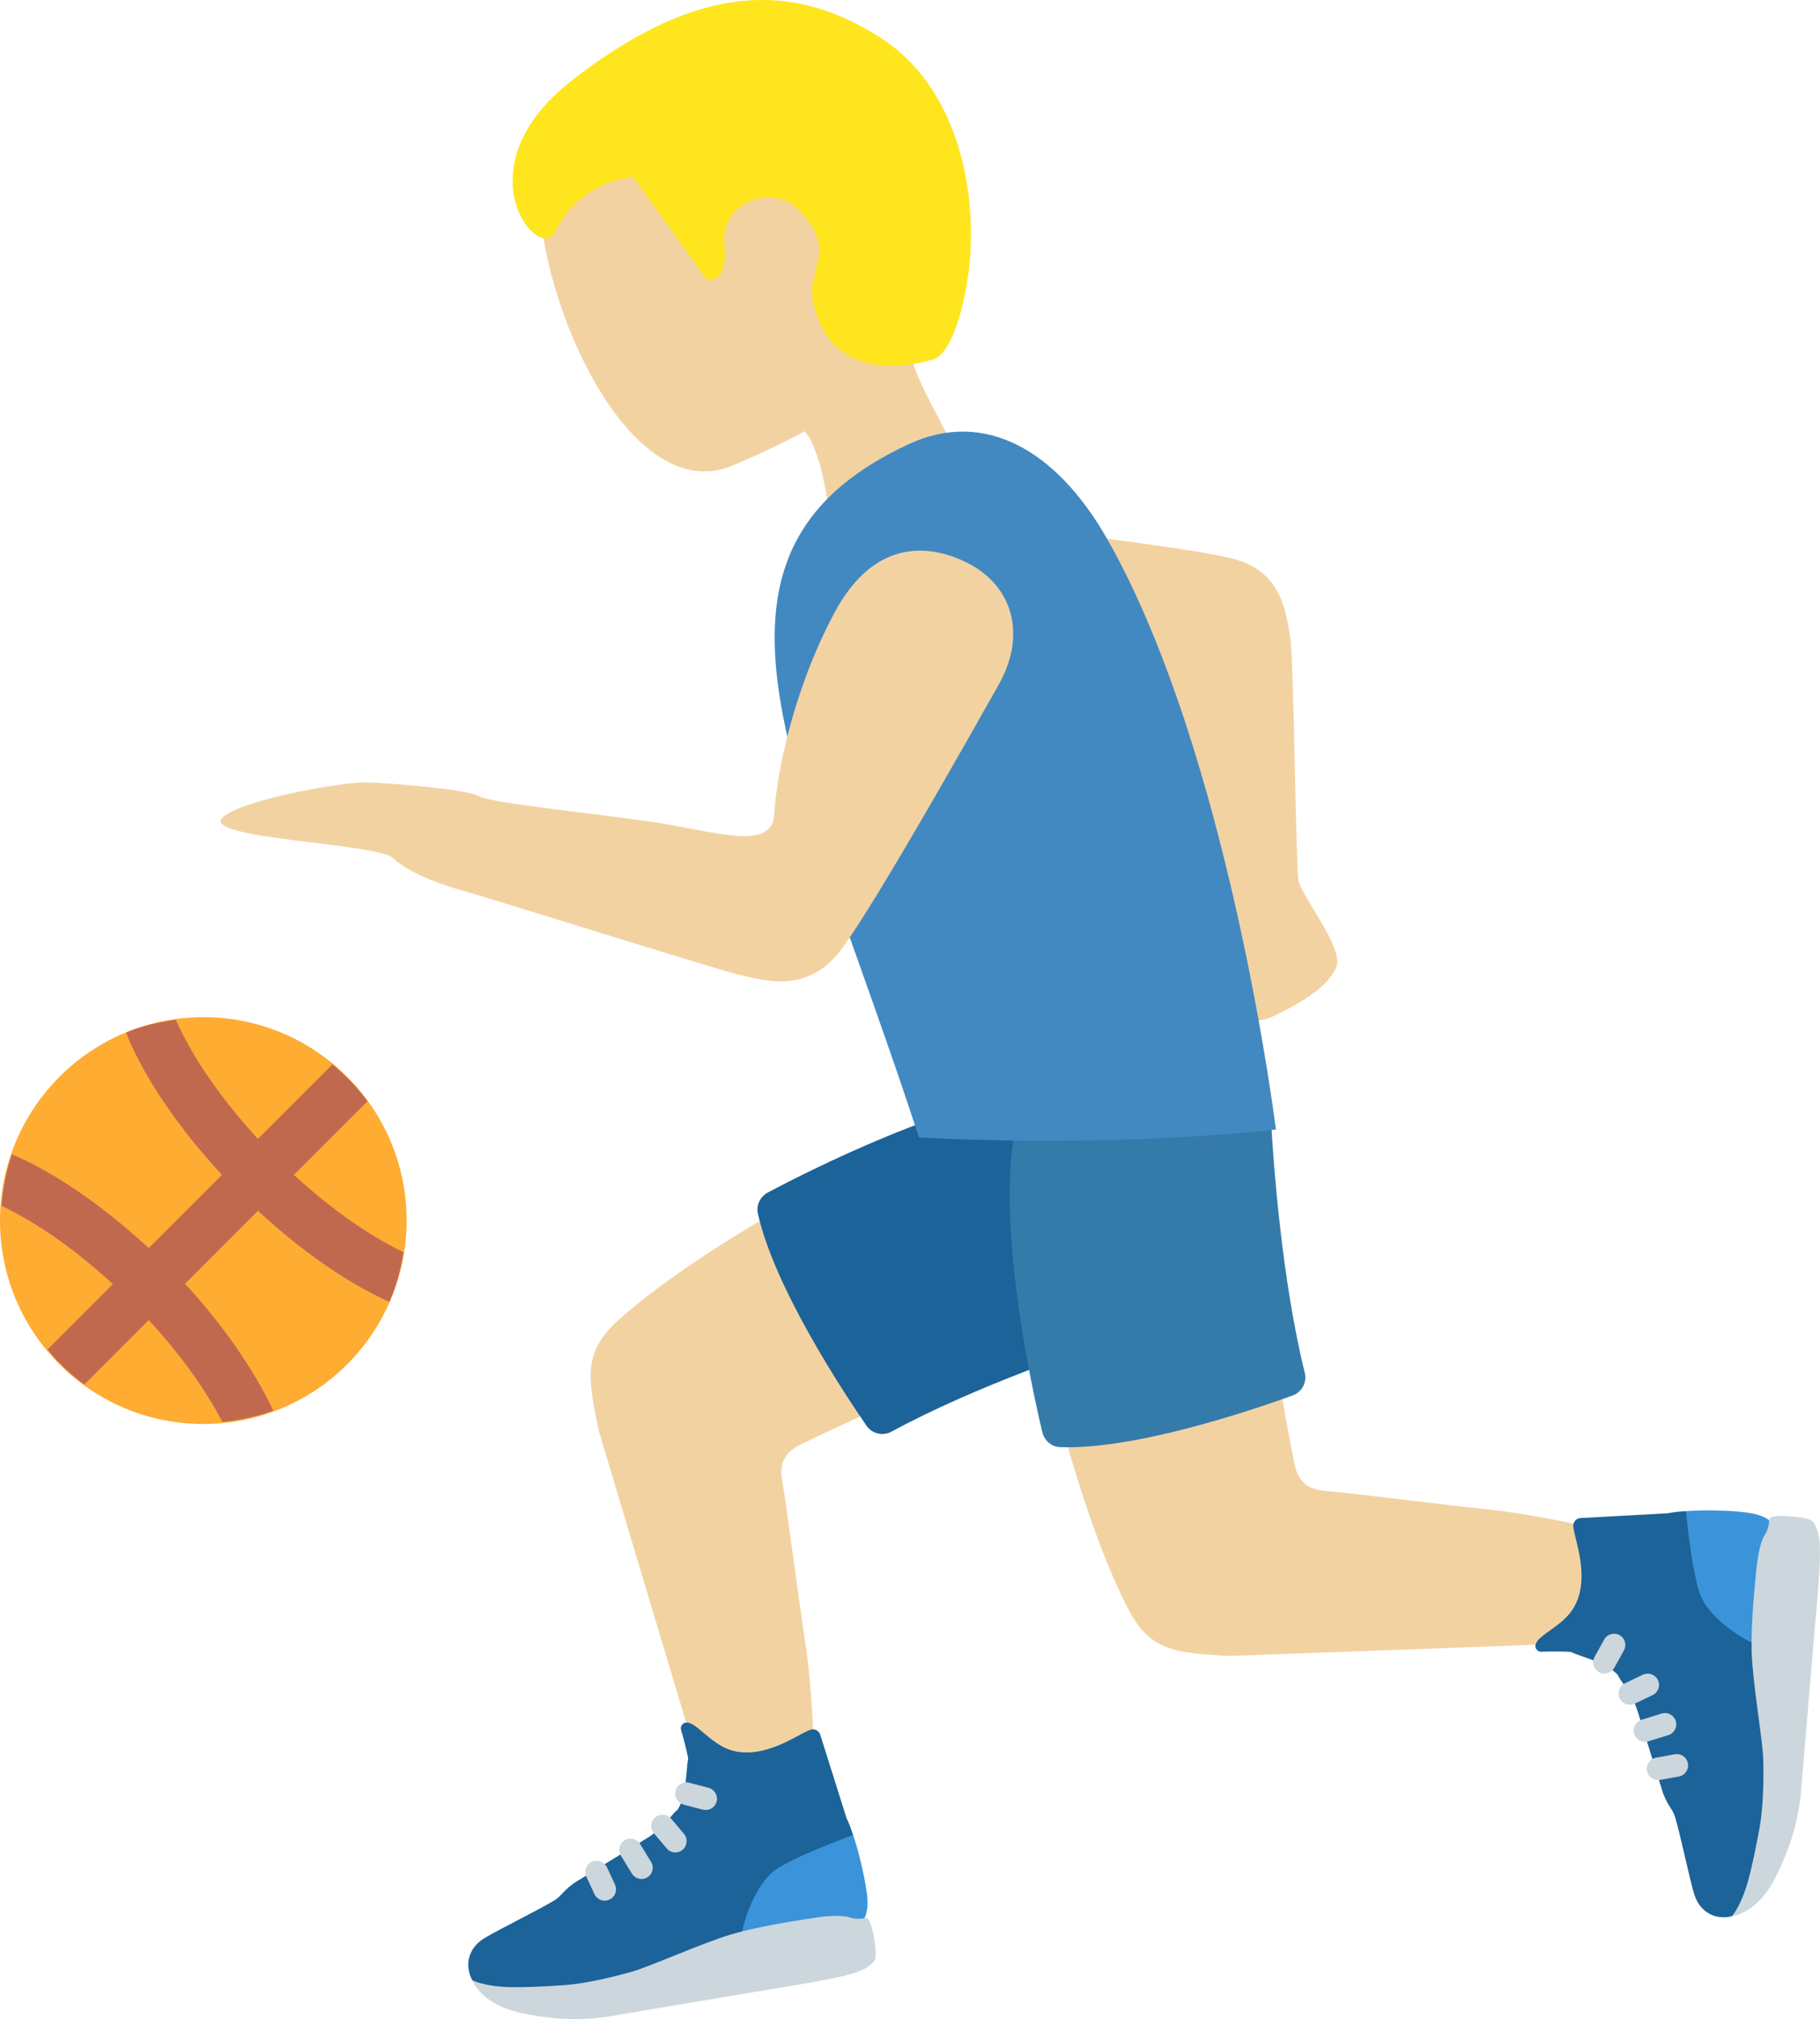 <?xml version="1.0" encoding="UTF-8" standalone="no"?>
<svg
   xmlns:dc="http://purl.org/dc/elements/1.1/"
   xmlns:cc="http://creativecommons.org/ns#"
   xmlns:rdf="http://www.w3.org/1999/02/22-rdf-syntax-ns#"
   xmlns:svg="http://www.w3.org/2000/svg"
   xmlns="http://www.w3.org/2000/svg"
   xmlns:sodipodi="http://sodipodi.sourceforge.net/DTD/sodipodi-0.dtd"
   xmlns:inkscape="http://www.inkscape.org/namespaces/inkscape"
   viewBox="0 0 32.252 35.763"
   id="svg2"
   version="1.1"
   inkscape:version="0.91 r13725"
   sodipodi:docname="26f9-1f3fc-200d-2642-fe0f.svg"
   width="32.252"
   height="35.763">
  <defs
     id="defs42" />
  <sodipodi:namedview
     pagecolor="#ffffff"
     bordercolor="#666666"
     borderopacity="1"
     objecttolerance="10"
     gridtolerance="10"
     guidetolerance="10"
     inkscape:pageopacity="0"
     inkscape:pageshadow="2"
     inkscape:window-width="640"
     inkscape:window-height="480"
     id="namedview40"
     showgrid="false"
     inkscape:zoom="6.5555556"
     inkscape:cx="15.206"
     inkscape:cy="17.974728"
     inkscape:window-x="0"
     inkscape:window-y="0"
     inkscape:window-maximized="0"
     inkscape:current-layer="svg2" />
  <path
     d="m 23.506,26.409 c -0.339,-0.021 -0.504,-0.165 -0.57,-0.496 -0.187,-0.94 -0.313,-1.721 -0.356,-1.993 l -3.912,0.767 c 0.118,0.473 0.644,2.5 1.322,3.806 0.393,0.757 0.831,0.782 1.79,0.838 0,0 3.726,-0.134 6.305,-0.231 1.142,-0.043 1.225,-1.795 0.253,-2.014 -0.692,-0.156 -1.438,-0.3 -2.053,-0.36 -0.465,-0.046 -2.539,-0.303 -2.779,-0.317 z m -7.462,-1.676 -1.729,-3.593 c -0.428,0.233 -2.257,1.253 -3.35,2.237 -0.635,0.572 -0.549,1.002 -0.36,1.944 0,0 1.087,3.639 1.831,6.111 0.32,1.062 2.024,0.713 1.995,-0.251 -0.022,-0.732 -0.07,-1.523 -0.171,-2.156 -0.073,-0.463 -0.348,-2.534 -0.394,-2.77 -0.064,-0.334 0.033,-0.53 0.337,-0.677 0.863,-0.416 1.588,-0.735 1.841,-0.845 z"
     id="path4"
     inkscape:connector-curvature="0"
     style="fill:#f3d2a2" />
  <path
     d="m 29.876,26.766 c -0.133,0.007 -0.238,0.02 -0.315,0.037 l -1.55,0.085 c -0.078,0.002 -0.137,0.069 -0.131,0.147 0.017,0.225 0.309,0.899 0.018,1.424 -0.195,0.351 -0.656,0.495 -0.688,0.679 -0.01,0.058 0.032,0.112 0.091,0.118 0,0 0.284,-0.012 0.532,0.003 0.217,0.1 0.626,0.182 0.836,0.408 0.063,0.148 0.242,0.283 0.364,0.684 0.072,0.239 0.412,1.33 0.412,1.33 0.081,0.278 0.189,0.345 0.236,0.494 0.095,0.306 0.263,1.127 0.346,1.387 0.083,0.26 0.28,0.37 0.433,0.391 0.152,0.02 0.239,-0.016 0.239,-0.016 0,0 0.385,-0.362 0.64,-2.01 0.15,-0.967 0.095,-4.904 0.095,-4.904 l -1.558,-0.257 z"
     id="path6"
     inkscape:connector-curvature="0"
     style="fill:#1c6399" />
  <path
     d="m 28.433,29.643 c -0.033,0 -0.066,-0.008 -0.097,-0.025 -0.097,-0.053 -0.132,-0.175 -0.078,-0.272 l 0.17,-0.307 c 0.054,-0.097 0.178,-0.131 0.271,-0.078 0.097,0.053 0.132,0.175 0.078,0.272 l -0.17,0.307 c -0.035,0.066 -0.103,0.103 -0.174,0.103 z"
     id="path8"
     inkscape:connector-curvature="0"
     style="fill:#ccd6dd" />
  <path
     d="m 31.088,29.113 c -0.243,-0.098 -0.797,-0.461 -0.953,-0.853 -0.141,-0.354 -0.241,-1.312 -0.259,-1.493 0.297,-0.028 0.753,-0.01 0.9,0.004 0.194,0.018 0.447,0.044 0.585,0.166 -0.001,-0.001 -0.214,1.543 -0.273,2.176 z"
     id="path10"
     inkscape:connector-curvature="0"
     style="fill:#3b94d9" />
  <path
     d="m 31.354,26.908 c 0,0 -0.002,0.164 -0.079,0.276 -0.077,0.113 -0.129,0.39 -0.149,0.596 -0.019,0.206 -0.105,0.981 -0.083,1.524 0.022,0.544 0.194,1.527 0.203,1.855 0.009,0.328 0.003,0.839 -0.065,1.217 -0.069,0.378 -0.142,0.715 -0.199,0.922 -0.073,0.267 -0.171,0.486 -0.285,0.639 0,0 0.43,-0.03 0.757,-0.667 0.258,-0.503 0.402,-0.986 0.454,-1.457 l 0.263,-3.109 c 0.081,-0.868 0.1,-1.309 0.061,-1.475 -0.007,-0.029 -0.013,-0.152 -0.106,-0.279 -0.06,-0.083 -0.762,-0.153 -0.772,-0.042 z m -2.472,3.287 c -0.074,0 -0.146,-0.042 -0.181,-0.113 -0.048,-0.1 -0.006,-0.219 0.094,-0.267 l 0.317,-0.152 c 0.101,-0.046 0.219,-0.006 0.268,0.094 0.048,0.1 0.006,0.219 -0.094,0.267 l -0.317,0.152 c -0.029,0.013 -0.058,0.019 -0.087,0.019 z m 0.268,0.657 c -0.086,0 -0.164,-0.055 -0.191,-0.141 -0.032,-0.105 0.026,-0.218 0.132,-0.25 l 0.354,-0.11 c 0.112,-0.033 0.217,0.027 0.251,0.132 0.032,0.105 -0.026,0.218 -0.132,0.25 l -0.354,0.11 c -0.021,0.006 -0.04,0.009 -0.06,0.009 z m 0.232,0.678 c -0.095,0 -0.179,-0.067 -0.196,-0.164 -0.021,-0.109 0.052,-0.213 0.16,-0.233 l 0.333,-0.061 c 0.108,-0.02 0.213,0.052 0.232,0.161 0.021,0.109 -0.052,0.213 -0.16,0.233 l -0.333,0.061 -0.036,0.003 z"
     id="path12"
     inkscape:connector-curvature="0"
     style="fill:#ccd6dd" />
  <path
     d="m 15.117,32.504 c -0.04,-0.128 -0.078,-0.226 -0.114,-0.296 l -0.467,-1.48 c -0.021,-0.075 -0.101,-0.116 -0.175,-0.09 -0.214,0.073 -0.794,0.523 -1.375,0.371 -0.388,-0.102 -0.642,-0.513 -0.828,-0.498 -0.059,0.005 -0.101,0.059 -0.092,0.117 0,0 0.082,0.272 0.129,0.516 -0.043,0.235 -0.021,0.651 -0.188,0.911 -0.128,0.098 -0.214,0.305 -0.572,0.522 -0.213,0.129 -1.186,0.729 -1.186,0.729 -0.25,0.148 -0.287,0.269 -0.42,0.351 -0.273,0.168 -1.026,0.535 -1.257,0.68 -0.231,0.145 -0.289,0.363 -0.271,0.516 0.018,0.152 0.074,0.228 0.074,0.228 0,0 0.446,0.283 2.106,0.121 0.974,-0.095 4.775,-1.117 4.775,-1.117 0,0 -0.049,-1.295 -0.139,-1.581 z"
     id="path14"
     inkscape:connector-curvature="0"
     style="fill:#1c6399" />
  <path
     d="m 12.506,32.059 c -0.017,0 -0.033,-0.002 -0.051,-0.006 l -0.34,-0.089 c -0.106,-0.028 -0.171,-0.137 -0.143,-0.244 0.027,-0.107 0.131,-0.171 0.244,-0.143 l 0.34,0.089 c 0.106,0.028 0.171,0.137 0.143,0.244 -0.023,0.09 -0.105,0.149 -0.193,0.149 z"
     id="path16"
     inkscape:connector-curvature="0"
     style="fill:#ccd6dd" />
  <path
     d="m 13.145,34.26 c 0.035,-0.26 0.248,-0.886 0.59,-1.135 0.308,-0.224 1.211,-0.559 1.382,-0.622 0.101,0.281 0.197,0.727 0.22,0.873 0.031,0.192 0.072,0.411 -0.022,0.609 0,10e-4 -1.543,0.176 -2.17,0.275 z"
     id="path18"
     inkscape:connector-curvature="0"
     style="fill:#3b94d9" />
  <path
     d="m 15.347,33.971 c 0,0 -0.159,0.039 -0.287,-0.008 -0.128,-0.047 -0.409,-0.028 -0.614,0.004 -0.204,0.033 -0.976,0.142 -1.497,0.298 -0.521,0.157 -1.431,0.567 -1.747,0.657 -0.316,0.09 -0.812,0.211 -1.195,0.239 -0.383,0.027 -0.728,0.04 -0.942,0.036 -0.277,-0.004 -0.513,-0.045 -0.69,-0.117 0,0 0.136,0.409 0.834,0.567 0.552,0.125 1.055,0.145 1.524,0.078 0.036,-0.005 3.077,-0.517 3.077,-0.517 0.861,-0.137 1.293,-0.229 1.444,-0.307 0.027,-0.014 0.144,-0.05 0.244,-0.172 0.065,-0.078 -0.042,-0.776 -0.151,-0.758 z m -3.379,-1.16 c -0.057,0 -0.113,-0.024 -0.153,-0.071 l -0.227,-0.269 c -0.071,-0.084 -0.06,-0.211 0.024,-0.282 0.084,-0.07 0.21,-0.061 0.282,0.024 l 0.227,0.269 c 0.071,0.084 0.06,0.211 -0.024,0.282 -0.037,0.032 -0.083,0.047 -0.129,0.047 z m -0.6,0.47 c -0.067,0 -0.133,-0.034 -0.17,-0.095 l -0.194,-0.316 c -0.059,-0.094 -0.029,-0.217 0.065,-0.275 0.093,-0.057 0.217,-0.029 0.274,0.066 l 0.194,0.316 c 0.059,0.094 0.029,0.217 -0.065,0.275 -0.032,0.02 -0.068,0.029 -0.104,0.029 z m -0.652,0.384 c -0.075,0 -0.147,-0.043 -0.182,-0.116 l -0.143,-0.308 c -0.046,-0.1 -0.003,-0.219 0.098,-0.265 0.1,-0.047 0.219,-0.003 0.266,0.097 l 0.143,0.308 c 0.046,0.1 0.003,0.219 -0.098,0.265 -0.028,0.013 -0.056,0.019 -0.084,0.019 z"
     id="path20"
     inkscape:connector-curvature="0"
     style="fill:#ccd6dd" />
  <path
     d="m 13.61,21.12 c 0.751,-0.398 3.235,-1.653 4.947,-1.804 0.156,-0.014 0.298,0.088 0.352,0.235 l 1.328,3.635 c 0.068,0.186 -0.027,0.391 -0.216,0.451 -0.781,0.25 -2.74,0.915 -4.22,1.719 -0.157,0.085 -0.347,0.041 -0.448,-0.106 -0.456,-0.664 -1.642,-2.477 -1.923,-3.76 -0.032,-0.15 0.045,-0.298 0.18,-0.37 z"
     id="path22"
     inkscape:connector-curvature="0"
     style="fill:#1c6399" />
  <path
     d="m 18.47,25.364 c -0.196,-0.827 -0.785,-3.547 -0.501,-5.242 0.026,-0.155 0.16,-0.266 0.316,-0.281 l 3.853,-0.37 c 0.198,-0.019 0.371,0.124 0.382,0.323 0.046,0.818 0.196,2.882 0.601,4.517 0.043,0.173 -0.048,0.346 -0.216,0.407 -0.758,0.274 -2.811,0.965 -4.123,0.914 -0.153,-0.006 -0.276,-0.118 -0.312,-0.268 z"
     id="path24"
     inkscape:connector-curvature="0"
     style="fill:#357baa" />
  <path
     d="m 15.238,10.464 c -0.037,0.617 0.172,1.537 1.603,1.665 1.43,0.128 2.808,-0.164 3.392,-0.377 0.584,-0.214 0.637,0.836 0.892,1.807 0.256,0.974 0.44,1.739 0.407,1.947 -0.054,0.352 -0.726,1.071 -0.388,1.647 0.338,0.576 0.848,1.115 1.404,0.854 0.556,-0.261 1.009,-0.557 1.136,-0.889 0.127,-0.333 -0.626,-1.25 -0.674,-1.525 -0.048,-0.275 -0.081,-3.894 -0.146,-4.3 -0.08,-0.496 -0.172,-1.177 -1.01,-1.395 -0.838,-0.218 -4.153,-0.593 -4.985,-0.688 -0.953,-0.109 -1.582,0.436 -1.631,1.254 z"
     id="path26"
     inkscape:connector-curvature="0"
     style="fill:#f3d2a2" />
  <path
     d="m 16.091,6.005 c 0.253,-0.418 0.429,-0.895 0.475,-1.466 0.165,-2.041 -1.205,-3.817 -3.06,-3.967 -1.855,-0.15 -4.184,1.475 -3.897,3.502 0.285,2.013 1.746,4.863 3.38,4.169 0.431,-0.183 0.861,-0.38 1.267,-0.604 0.205,0.194 0.429,1.001 0.435,1.713 0.012,1.814 2.507,1.72 2.492,-0.097 -0.013,-1.437 -1.002,-2.239 -1.092,-3.25 z"
     id="path28"
     inkscape:connector-curvature="0"
     style="fill:#f3d2a2" />
  <path
     d="m 10.131,1.427 c 2.296,-1.793 3.976,-1.717 5.471,-0.76 1.485,0.951 1.77,3.017 1.528,4.378 -0.241,1.361 -0.633,1.329 -0.633,1.329 0,0 -1.781,0.607 -2.096,-1.071 -0.1,-0.531 0.466,-0.883 -0.265,-1.599 -0.47,-0.461 -1.372,-0.111 -1.299,0.618 0.073,0.729 -0.314,0.632 -0.314,0.632 l -1.3,-1.814 c 0,0 -0.951,0.046 -1.384,0.968 -0.272,0.579 -1.713,-1.115 0.292,-2.681 z"
     id="path30"
     inkscape:connector-curvature="0"
     style="fill:#ffe51e" />
  <path
     d="m 19.624,9.553 c -0.897,-1.578 -2.174,-2.314 -3.528,-1.683 -4.238,1.976 -1.905,5.849 0.189,12.276 0,0 3.134,0.202 6.325,-0.14 0.001,0 -0.826,-6.654 -2.986,-10.453 z"
     id="path32"
     inkscape:connector-curvature="0"
     style="fill:#4289c1" />
  <path
     d="m 17.13,9.963 c -0.603,-0.298 -1.614,-0.479 -2.349,0.901 -0.735,1.38 -1.027,2.884 -1.06,3.561 -0.033,0.677 -1.108,0.284 -2.191,0.128 -1.086,-0.156 -2.853,-0.332 -3.048,-0.453 -0.191,-0.118 -1.565,-0.234 -2.03,-0.242 -0.34,-0.005 -2.104,0.282 -2.496,0.612 -0.461,0.388 2.73,0.461 3.01,0.729 0.28,0.269 0.876,0.481 1.274,0.587 0.294,0.078 4.391,1.364 4.826,1.471 0.531,0.131 1.253,0.327 1.827,-0.421 0.574,-0.748 2.356,-3.913 2.804,-4.707 0.512,-0.909 0.232,-1.771 -0.567,-2.166 z"
     id="path34"
     inkscape:connector-curvature="0"
     style="fill:#f3d2a2" />
  <circle
     cx="3.603"
     cy="21.619"
     r="3.603"
     id="circle36"
     style="fill:#ffac33" />
  <path
     d="m 4.571,21.445 c 0.764,0.708 1.573,1.273 2.329,1.615 0.122,-0.277 0.201,-0.573 0.25,-0.881 -0.628,-0.303 -1.297,-0.777 -1.942,-1.37 l 1.304,-1.304 c -0.178,-0.245 -0.389,-0.459 -0.621,-0.652 l -1.32,1.32 c -0.646,-0.702 -1.158,-1.437 -1.455,-2.11 -0.306,0.042 -0.603,0.109 -0.879,0.223 0.013,0.031 0.016,0.059 0.03,0.09 0.336,0.785 0.927,1.635 1.667,2.434 l -1.298,1.297 c -0.796,-0.737 -1.642,-1.325 -2.423,-1.662 -0.1,0.29 -0.162,0.595 -0.185,0.914 0.636,0.302 1.317,0.782 1.972,1.385 l -1.158,1.158 c 0.193,0.232 0.408,0.444 0.652,0.621 l 1.142,-1.142 c 0.592,0.643 1.023,1.262 1.304,1.803 0.315,-0.03 0.617,-0.093 0.903,-0.199 -0.356,-0.751 -0.914,-1.542 -1.564,-2.247 l 1.292,-1.293 z"
     id="path38"
     inkscape:connector-curvature="0"
     style="fill:#c1694f" />
</svg>
